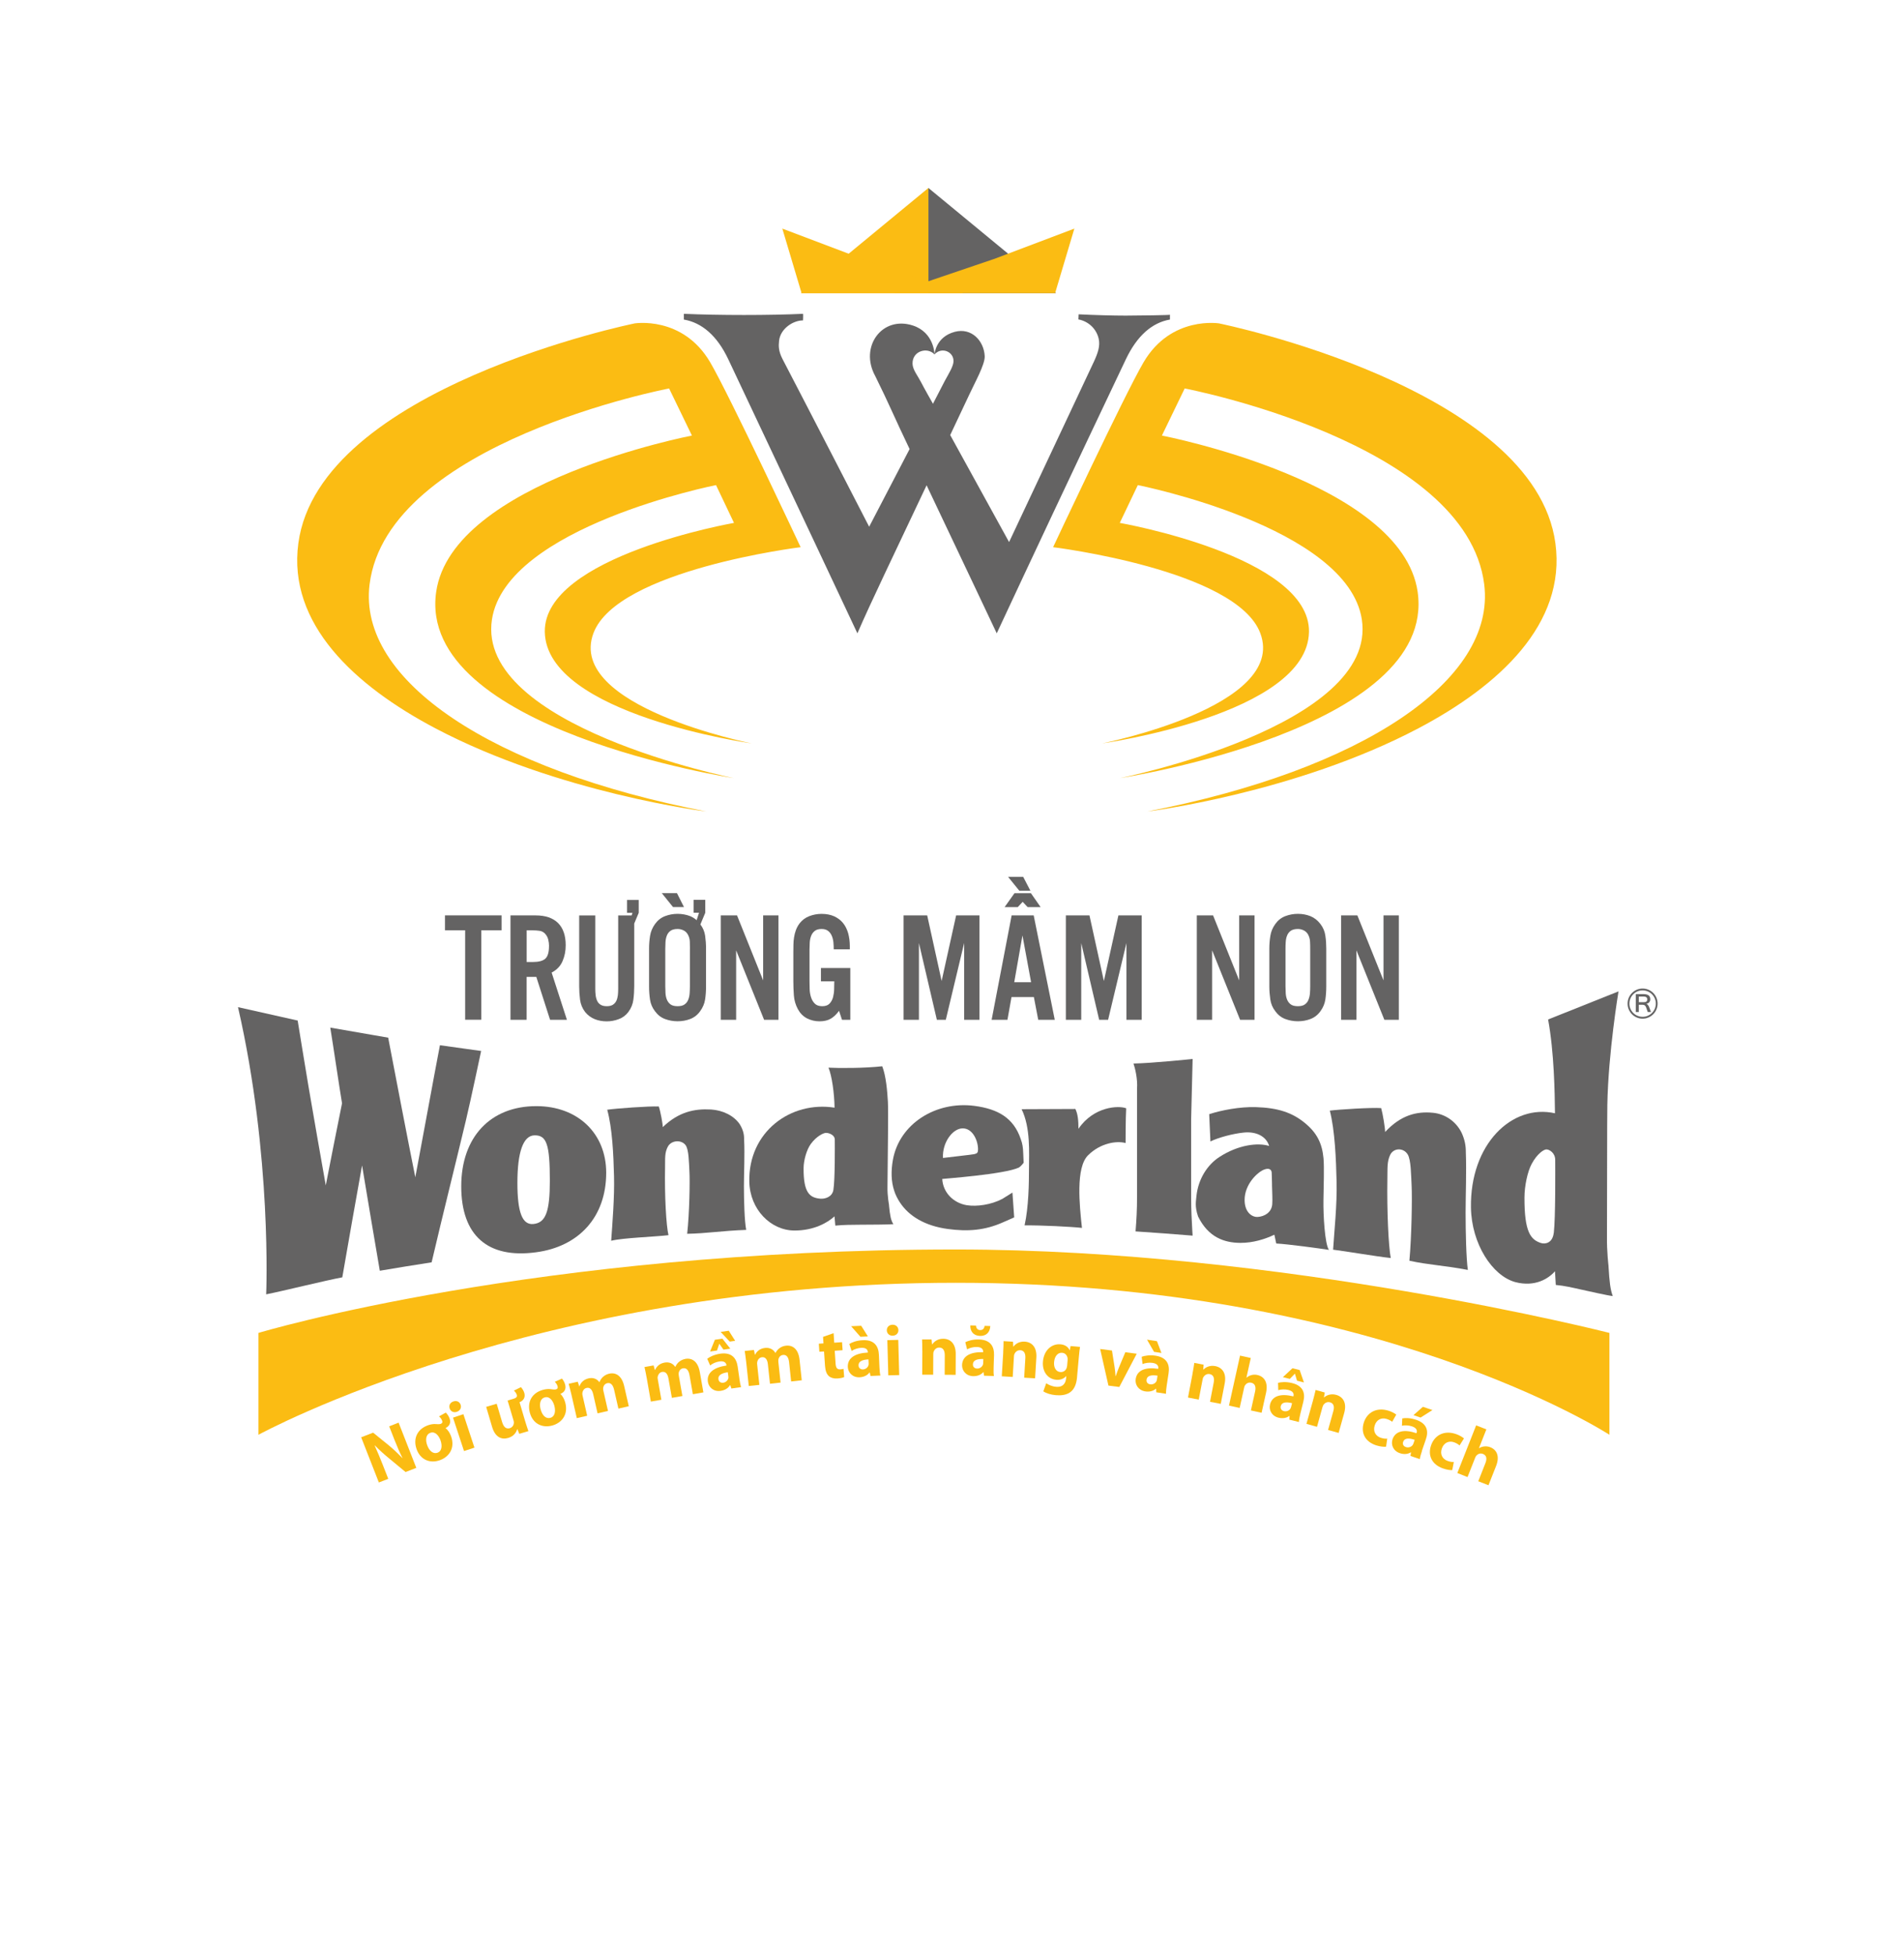<svg width="152" height="156" viewBox="0 0 152 156" fill="none" xmlns="http://www.w3.org/2000/svg">
                    <g filter="url(#filter0_d_305_17718)">
                    <path d="M134 0.5H18C10.268 0.5 4 6.768 4 14.5V117.096C4 123.326 8.116 128.806 14.099 130.542L72.099 147.368C74.647 148.108 77.353 148.108 79.901 147.368L137.901 130.542C143.884 128.806 148 123.326 148 117.096V14.5C148 6.768 141.732 0.5 134 0.5Z" fill="white"/>
                    <path d="M93.396 21.501C91.97 21.75 90.772 22.795 89.881 24.669C85.432 34.023 82.185 40.942 79.572 46.542C79.572 46.542 76.516 40.074 73.972 34.726C71.349 40.29 69.53 44.038 68.448 46.542C68.448 46.542 62.458 33.796 58.139 24.669C57.252 22.795 56.039 21.75 54.592 21.501V21.043C57.32 21.169 61.502 21.169 64.107 21.043C64.129 21.043 64.107 21.569 64.107 21.569C63.295 21.569 62.296 22.243 62.195 23.195C62.151 23.602 62.141 24.02 62.476 24.665C64.483 28.51 69.386 38.034 69.386 38.034L72.615 31.836C71.367 29.238 71.028 28.344 69.87 26.005C68.589 23.677 70.415 21.166 72.886 21.98C74.589 22.542 74.604 24.283 74.604 24.283C74.041 23.663 72.814 23.995 72.85 25.04C72.865 25.508 73.279 26.013 73.492 26.431C73.745 26.928 74.481 28.222 74.481 28.222L75.423 26.398C75.74 25.818 76.097 25.249 76.119 24.859C76.166 24.074 75.177 23.641 74.604 24.283C74.604 24.283 74.683 22.888 76.22 22.481C77.559 22.124 78.558 23.202 78.612 24.431C78.638 25.087 77.801 26.578 77.397 27.454L75.856 30.719L80.557 39.259L87.348 24.82C87.651 24.153 87.835 23.609 87.713 23.047C87.543 22.254 86.901 21.641 86.092 21.49L86.111 21.083C87.352 21.144 88.82 21.187 89.859 21.187C90.899 21.187 93.399 21.148 93.399 21.119V21.49L93.396 21.501Z" fill="#646363"/>
                    <path d="M74.117 11V19.396H84.303L74.117 11Z" fill="#646363"/>
                    <path d="M97.368 21.814C97.368 21.814 93.493 21.151 91.285 24.924C89.733 27.58 84.072 39.667 84.072 39.667C84.072 39.667 98.732 41.465 100.616 46.539C102.792 52.398 87.987 55.324 87.987 55.324C87.987 55.324 104.397 53.025 104.498 46.42C104.592 40.384 89.394 37.728 89.394 37.728L90.834 34.712C90.834 34.712 107.569 38.02 108.716 45.425C110.041 53.966 89.405 58.096 89.405 58.096C89.405 58.096 114.76 54.211 113.173 43.227C111.899 34.434 92.757 30.759 92.757 30.759L94.576 27C94.576 27 117.073 31.277 118.488 42.636C119.444 50.312 108.716 57.45 91.581 60.762C91.581 60.762 103.391 59.306 113.234 54.121C119.671 50.726 125.04 45.793 124.171 39.357C122.5 26.928 97.365 21.818 97.365 21.818L97.368 21.814Z" fill="#FBBC13"/>
                    <path d="M50.62 21.814C50.62 21.814 54.495 21.151 56.703 24.924C58.255 27.58 63.916 39.667 63.916 39.667C63.916 39.667 49.255 41.465 47.372 46.539C45.196 52.398 60.001 55.324 60.001 55.324C60.001 55.324 43.594 53.025 43.493 46.42C43.403 40.384 58.597 37.728 58.597 37.728L57.161 34.712C57.161 34.712 40.426 38.02 39.275 45.425C37.951 53.966 58.587 58.096 58.587 58.096C58.587 58.096 33.235 54.211 34.822 43.227C36.093 34.434 55.238 30.759 55.238 30.759L53.416 27C53.416 27 30.922 31.277 29.504 42.636C28.544 50.312 39.271 57.45 56.407 60.762C56.407 60.762 44.597 59.306 34.758 54.121C28.32 50.726 22.951 45.793 23.817 39.357C25.488 26.928 50.623 21.818 50.623 21.818L50.62 21.814Z" fill="#FBBC13"/>
                    <path d="M74.117 11V19.396H63.93L74.117 11Z" fill="#FBBC13"/>
                    <path d="M79.298 16.69L85.768 14.243L84.231 19.396H71.313L79.298 16.686V16.69Z" fill="#FBBC13"/>
                    <path d="M68.921 16.69L62.455 14.243L63.992 19.396H76.909L68.924 16.686L68.921 16.69Z" fill="#FBBC13"/>
                    <path d="M131.803 76.764H131.544L131.415 76.398C131.39 76.326 131.354 76.269 131.308 76.237C131.265 76.197 131.204 76.183 131.128 76.183H130.827V76.764H130.587V75.332H131.221C131.293 75.332 131.369 75.343 131.433 75.358C131.494 75.368 131.552 75.39 131.598 75.422C131.641 75.458 131.681 75.494 131.706 75.548C131.727 75.598 131.745 75.662 131.745 75.738C131.745 75.838 131.717 75.921 131.659 75.985C131.609 76.046 131.53 76.086 131.433 76.107C131.483 76.129 131.53 76.161 131.562 76.204C131.602 76.251 131.63 76.312 131.659 76.383L131.803 76.764ZM130.83 75.978H131.2C131.254 75.978 131.297 75.975 131.336 75.967C131.372 75.957 131.404 75.946 131.433 75.928C131.455 75.91 131.473 75.888 131.483 75.856C131.494 75.828 131.501 75.792 131.501 75.752C131.501 75.677 131.48 75.62 131.433 75.587C131.39 75.548 131.318 75.526 131.225 75.526H130.83V75.978Z" fill="#646363"/>
                    <path d="M129.934 76.089C129.934 75.426 130.472 74.888 131.132 74.888C131.799 74.888 132.33 75.426 132.33 76.089C132.33 76.753 131.796 77.291 131.132 77.291C130.468 77.291 129.934 76.753 129.934 76.089ZM130.077 76.089C130.077 76.674 130.547 77.14 131.132 77.144C131.717 77.144 132.187 76.671 132.187 76.089C132.187 75.508 131.717 75.035 131.132 75.035C130.547 75.035 130.081 75.505 130.077 76.089Z" fill="#646363"/>
                    <path d="M26.365 78.005L30.989 78.808C31.638 82.191 32.506 86.718 33.155 89.95C33.543 87.924 34.734 81.384 35.121 79.411L38.41 79.87C38.41 79.87 37.585 83.773 37.187 85.441C36.312 89.1 35.368 92.852 34.457 96.737C33.076 96.949 31.695 97.175 30.321 97.408C29.848 94.657 29.378 91.855 28.904 89.003C28.377 91.923 27.853 94.9 27.326 97.935C26.027 98.172 22.544 99.037 21.249 99.291C21.249 99.291 21.73 88.257 19 76.373L23.764 77.442C23.764 77.442 24.456 81.718 24.639 82.765C25.095 85.42 25.55 88.031 26.006 90.596C26.44 88.376 26.87 86.195 27.305 84.046C27.125 82.987 26.544 79.07 26.365 77.998" fill="#646363"/>
                    <path d="M48.394 89.588C48.394 93.096 46.238 95.485 42.776 95.937C38.941 96.45 36.822 94.603 36.822 90.671C36.822 86.74 39.153 84.268 42.823 84.272C46.119 84.272 48.394 86.442 48.394 89.588ZM41.305 90.399C41.305 92.763 41.7 93.771 42.59 93.677C43.569 93.577 43.895 92.687 43.895 90.223C43.895 87.321 43.641 86.578 42.658 86.603C41.772 86.629 41.305 87.927 41.305 90.399Z" fill="#646363"/>
                    <path d="M70.971 92.199C71.054 93.039 71.126 93.387 71.319 93.692C70.921 93.728 69.379 93.731 68.69 93.735C68.005 93.742 67.406 93.738 66.685 93.806C66.663 93.559 66.642 93.311 66.62 93.067C66.104 93.545 64.999 94.208 63.41 94.198C61.533 94.187 59.865 92.526 59.819 90.298C59.736 86.316 63.126 83.845 66.624 84.394C66.609 83.267 66.412 81.84 66.139 81.201C66.965 81.248 69.002 81.248 70.43 81.09C70.738 81.865 70.832 83.088 70.882 83.913C70.928 84.738 70.867 88.164 70.849 90.693C70.832 91.45 70.979 92.196 70.979 92.196M66.531 90.955C66.667 90.112 66.645 87.439 66.642 86.941C66.642 86.571 66.175 86.399 65.931 86.406C65.731 86.413 65.185 86.672 64.737 87.278C64.403 87.726 64.152 88.58 64.152 89.236C64.141 91.209 64.654 91.582 65.487 91.658C65.842 91.69 66.434 91.536 66.531 90.958" fill="#646363"/>
                    <path d="M59.403 86.923C59.467 88.121 59.388 89.574 59.388 90.65C59.388 91.805 59.435 93.473 59.571 94.147C57.616 94.219 56.397 94.434 54.858 94.459C55.041 92.82 55.084 90.219 55.037 89.47C54.994 88.727 54.994 87.715 54.721 87.371C54.373 86.93 53.591 86.998 53.319 87.497C53.046 87.995 53.107 88.483 53.093 89.154C53.05 91.428 53.182 93.788 53.365 94.57C52.232 94.703 49.746 94.779 48.792 95.015C48.885 93.67 49.064 91.539 49.018 89.843C48.975 88.142 48.881 86.033 48.476 84.559C49.154 84.458 51.823 84.261 52.594 84.3C52.73 84.702 52.91 85.681 52.91 85.947C54.18 84.724 55.45 84.465 56.763 84.541C57.702 84.598 58.599 85.032 59.062 85.728C59.324 86.159 59.41 86.528 59.403 86.923Z" fill="#646363"/>
                    <path d="M81.794 93.788C83.111 93.771 85.561 93.896 86.375 93.989C86.174 92.163 85.865 89.172 86.866 88.189C87.864 87.203 89.155 87.023 89.858 87.217C89.858 87.217 89.858 85.23 89.905 84.444C89.316 84.211 87.322 84.282 86.095 86.08C86.095 85.445 86.052 84.903 85.848 84.498C84.416 84.505 82.989 84.508 81.557 84.516C82.282 86.001 82.146 88.002 82.146 89.254C82.146 90.399 82.121 92.314 81.794 93.788Z" fill="#646363"/>
                    <path d="M71.836 91.948C72.564 93.064 73.866 93.835 75.671 94.076C77.267 94.291 78.619 94.19 80.068 93.545C80.653 93.286 80.965 93.15 80.965 93.15C80.919 92.486 80.872 91.826 80.825 91.17C80.825 91.17 80.556 91.331 80.022 91.672C79.121 92.149 77.966 92.303 77.181 92.178C76.108 91.999 75.279 91.166 75.222 90.083C75.222 90.072 80.223 89.713 81.342 89.172C81.51 89.071 81.719 88.792 81.719 88.792C81.668 87.586 81.675 87.597 81.579 87.181C81.55 87.088 81.521 86.987 81.482 86.88C80.918 85.233 79.695 84.498 77.783 84.25C74.702 83.852 71.803 85.681 71.283 88.551C71.122 89.452 71.14 90.298 71.391 91.037C71.474 91.324 71.689 91.733 71.836 91.948ZM75.279 88.404C75.215 87.184 76.044 86.047 76.854 86.047C77.644 86.04 78.078 87.012 78.078 87.715C78.078 87.981 78.016 88.049 77.776 88.103C77.539 88.153 75.972 88.318 75.279 88.408" fill="#646363"/>
                    <path d="M90.773 82.862C90.823 82.109 90.629 81.284 90.489 80.871C91.946 80.85 95.21 80.509 95.21 80.509L95.091 85.308V91.611C95.091 92.483 95.138 93.437 95.185 94.233C95.192 94.359 95.203 94.481 95.21 94.606C93.692 94.481 92.172 94.37 90.654 94.269C90.726 93.297 90.773 92.677 90.773 91.374V82.858V82.862Z" fill="#646363"/>
                    <path d="M128.409 97.035C128.488 98.355 128.56 98.911 128.75 99.428C128.363 99.392 126.845 99.044 126.171 98.897C125.497 98.75 124.908 98.606 124.202 98.541C124.18 98.176 124.159 97.81 124.137 97.447C123.628 98.036 122.544 98.725 120.973 98.316C119.122 97.813 117.476 95.245 117.429 92.375C117.346 87.306 120.7 84.071 124.137 84.842C124.119 83.199 124.072 79.996 123.588 77.356L129.209 75.114C129.209 75.114 128.391 79.996 128.316 84.189C128.295 85.47 128.302 90.775 128.287 94.685C128.269 95.858 128.413 97.038 128.413 97.038M124.044 94.373C124.184 93.168 124.159 89.276 124.155 88.551C124.151 88.01 123.696 87.726 123.455 87.726C123.258 87.719 122.72 88.056 122.279 88.878C121.949 89.484 121.701 90.643 121.701 91.564C121.691 94.316 122.196 94.933 123.018 95.195C123.366 95.306 123.95 95.195 124.04 94.373" fill="#646363"/>
                    <path d="M117.02 87.945C117.081 89.502 117.002 91.378 117.002 92.77C117.002 94.269 117.049 96.429 117.181 97.343C115.251 96.974 114.039 96.945 112.514 96.608C112.694 94.689 112.74 91.572 112.694 90.671C112.647 89.775 112.647 88.558 112.378 88.124C112.034 87.568 111.252 87.601 110.983 88.157C110.714 88.709 110.775 89.279 110.757 90.054C110.714 92.677 110.846 95.431 111.026 96.393C109.903 96.274 107.388 95.844 106.423 95.726C106.513 94.312 106.746 92.149 106.703 90.316C106.66 88.487 106.567 86.209 106.162 84.63C106.84 84.541 109.498 84.369 110.262 84.43C110.394 84.889 110.577 86.026 110.577 86.334C111.836 84.982 113.096 84.674 114.401 84.803C115.338 84.892 116.22 85.466 116.679 86.388C116.941 86.955 117.024 87.443 117.02 87.949" fill="#646363"/>
                    <path d="M95.515 91.435C95.662 90.058 96.411 88.931 97.355 88.325C98.836 87.364 100.408 87.163 101.319 87.45C101.082 86.668 100.278 86.291 99.328 86.377C98.442 86.46 97.244 86.783 96.63 87.091C96.598 86.367 96.566 85.638 96.533 84.914C97.484 84.602 98.969 84.311 100.257 84.351C102.015 84.404 103.163 84.785 104.171 85.617C105.114 86.388 105.548 87.22 105.659 88.44C105.724 89.186 105.666 90.696 105.652 91.808C105.634 92.924 105.76 95.27 106.09 95.743C105.372 95.629 102.832 95.284 101.885 95.234C101.835 94.997 101.785 94.764 101.735 94.531C101.003 94.886 100.017 95.191 99.016 95.184C97.746 95.177 96.462 94.746 95.644 93.075C95.353 92.235 95.493 91.801 95.515 91.435ZM101.548 90.553C101.534 90.087 101.534 89.699 101.52 89.556C101.491 89.294 101.268 89.204 100.924 89.333C100.379 89.538 99.356 90.517 99.36 91.762C99.36 92.73 99.938 93.143 100.408 93.114C100.924 93.082 101.516 92.773 101.566 92.092C101.595 91.726 101.559 91.116 101.545 90.553" fill="#646363"/>
                    <path d="M20.632 102.369V110.498C20.632 110.498 42.751 98.369 76.316 98.369C109.881 98.369 128.484 110.498 128.484 110.498V102.369C128.484 102.369 102.38 95.711 76.316 95.711C42.733 95.711 20.632 102.369 20.632 102.369Z" fill="#FBBC13"/>
                    <path d="M30.246 114.307L28.833 110.698L29.787 110.329L31.053 111.355C31.416 111.653 31.799 112.022 32.126 112.363H32.136C31.9 111.9 31.695 111.419 31.48 110.874L31.071 109.823L31.821 109.529L33.234 113.138L32.377 113.471L31.06 112.381C30.694 112.08 30.271 111.71 29.934 111.355L29.912 111.362C30.128 111.832 30.339 112.338 30.569 112.926L30.996 114.013L30.246 114.304V114.307Z" fill="#FBBC13"/>
                    <path d="M35.591 108.733C35.709 108.844 35.824 109.009 35.892 109.199C36.011 109.529 35.892 109.809 35.569 109.96C35.752 110.114 35.907 110.329 36.011 110.62C36.355 111.588 35.824 112.277 35.114 112.528C34.339 112.804 33.564 112.506 33.259 111.649C32.954 110.788 33.324 110.038 34.174 109.737C34.357 109.673 34.526 109.644 34.687 109.64C34.838 109.637 35.049 109.676 35.178 109.63C35.304 109.586 35.347 109.497 35.293 109.368C35.243 109.228 35.15 109.12 35.046 109.03L35.591 108.726V108.733ZM34.102 111.326C34.264 111.782 34.576 112.054 34.927 111.932C35.246 111.821 35.336 111.427 35.168 110.946C35.028 110.555 34.734 110.207 34.361 110.34C33.969 110.48 33.962 110.939 34.102 111.326Z" fill="#FBBC13"/>
                    <path d="M36.775 108.105C36.85 108.335 36.742 108.575 36.462 108.668C36.201 108.754 35.971 108.625 35.896 108.395C35.817 108.159 35.932 107.922 36.201 107.836C36.47 107.746 36.692 107.872 36.775 108.105ZM37.044 111.8L36.165 109.131L36.993 108.855L37.876 111.524L37.044 111.796V111.8Z" fill="#FBBC13"/>
                    <path d="M41.589 106.699C41.7 106.821 41.807 106.989 41.858 107.165C41.955 107.502 41.793 107.761 41.517 107.883L41.474 107.897L41.904 109.346C42.008 109.698 42.105 109.981 42.184 110.207L41.456 110.422L41.305 110.053H41.287C41.23 110.254 41.061 110.605 40.577 110.749C40.025 110.91 39.526 110.688 39.282 109.859L38.812 108.27L39.652 108.022L40.082 109.472C40.197 109.863 40.394 110.06 40.692 109.974C40.922 109.906 41.015 109.705 41.022 109.558C41.029 109.504 41.022 109.439 41 109.368L40.523 107.764L41.029 107.613C41.255 107.545 41.294 107.434 41.255 107.301C41.219 107.187 41.133 107.075 41.026 106.971L41.585 106.699H41.589Z" fill="#FBBC13"/>
                    <path d="M44.857 106.01C44.964 106.128 45.065 106.304 45.119 106.501C45.208 106.839 45.072 107.108 44.738 107.233C44.907 107.402 45.047 107.628 45.126 107.929C45.391 108.923 44.806 109.569 44.078 109.762C43.282 109.974 42.532 109.615 42.299 108.736C42.062 107.854 42.489 107.136 43.364 106.907C43.555 106.857 43.723 106.842 43.885 106.849C44.035 106.857 44.243 106.914 44.376 106.878C44.502 106.846 44.552 106.76 44.512 106.631C44.473 106.487 44.39 106.369 44.29 106.272L44.86 106.014L44.857 106.01ZM43.164 108.478C43.285 108.944 43.576 109.246 43.935 109.149C44.265 109.059 44.387 108.679 44.254 108.18C44.147 107.782 43.881 107.409 43.497 107.513C43.099 107.617 43.052 108.076 43.16 108.478H43.164Z" fill="#FBBC13"/>
                    <path d="M45.62 107.301C45.542 106.957 45.463 106.677 45.398 106.43L46.123 106.265L46.241 106.627H46.259C46.334 106.419 46.521 106.103 46.987 105.996C47.346 105.913 47.662 106.035 47.845 106.297H47.855C47.927 106.121 48.02 105.985 48.139 105.877C48.272 105.759 48.429 105.669 48.63 105.623C49.157 105.501 49.638 105.78 49.828 106.605L50.198 108.22L49.369 108.41L49.028 106.918C48.939 106.519 48.756 106.319 48.48 106.38C48.279 106.426 48.175 106.591 48.15 106.767C48.146 106.831 48.153 106.921 48.171 106.993L48.537 108.596L47.705 108.787L47.353 107.244C47.274 106.903 47.099 106.695 46.822 106.76C46.603 106.81 46.514 107.007 46.492 107.154C46.481 107.23 46.492 107.309 46.51 107.38L46.876 108.98L46.047 109.17L45.62 107.305V107.301Z" fill="#FBBC13"/>
                    <path d="M51.629 105.971C51.568 105.626 51.507 105.339 51.45 105.092L52.178 104.963L52.279 105.328H52.297C52.383 105.124 52.587 104.819 53.057 104.737C53.419 104.672 53.731 104.808 53.9 105.077H53.911C53.993 104.909 54.09 104.772 54.216 104.672C54.352 104.561 54.517 104.482 54.718 104.442C55.249 104.349 55.719 104.65 55.866 105.486L56.153 107.115L55.313 107.262L55.048 105.755C54.976 105.354 54.807 105.145 54.528 105.192C54.323 105.228 54.212 105.389 54.18 105.562C54.173 105.626 54.18 105.712 54.191 105.788L54.477 107.405L53.638 107.552L53.362 105.996C53.301 105.648 53.136 105.436 52.856 105.483C52.637 105.522 52.537 105.712 52.508 105.859C52.49 105.931 52.501 106.014 52.515 106.089L52.799 107.703L51.959 107.85L51.629 105.963V105.971Z" fill="#FBBC13"/>
                    <path d="M59.026 106.024C59.062 106.293 59.108 106.541 59.166 106.695L58.388 106.806L58.298 106.537H58.28C58.129 106.788 57.864 106.946 57.53 106.993C56.967 107.075 56.576 106.713 56.511 106.268C56.407 105.544 57.01 105.113 57.993 104.973V104.937C57.968 104.787 57.857 104.586 57.433 104.647C57.146 104.686 56.859 104.826 56.694 104.966L56.458 104.432C56.637 104.295 56.996 104.102 57.502 104.026C58.431 103.897 58.796 104.403 58.89 105.059L59.03 106.028L59.026 106.024ZM57.674 102.832L58.301 103.625L57.756 103.703L57.43 103.244H57.419L57.24 103.775L56.687 103.854L57.071 102.914L57.674 102.828V102.832ZM58.1 105.508C57.645 105.572 57.308 105.73 57.354 106.06C57.387 106.283 57.548 106.369 57.745 106.344C57.953 106.315 58.115 106.146 58.151 105.96C58.154 105.913 58.151 105.859 58.144 105.809L58.1 105.508ZM58.179 102.197L58.689 103L58.255 103.061L57.53 102.287L58.179 102.197Z" fill="#FBBC13"/>
                    <path d="M59.571 104.704C59.532 104.356 59.492 104.066 59.453 103.811L60.188 103.732L60.263 104.105H60.281C60.382 103.908 60.604 103.617 61.078 103.567C61.444 103.528 61.745 103.686 61.896 103.965H61.906C62 103.804 62.107 103.675 62.236 103.582C62.38 103.477 62.545 103.409 62.753 103.388C63.291 103.33 63.736 103.664 63.829 104.503L64.005 106.15L63.158 106.243L62.997 104.722C62.954 104.317 62.796 104.098 62.516 104.127C62.308 104.148 62.186 104.299 62.143 104.471C62.132 104.536 62.132 104.622 62.139 104.697L62.315 106.333L61.469 106.426L61.3 104.855C61.261 104.507 61.11 104.277 60.83 104.31C60.608 104.335 60.493 104.518 60.457 104.661C60.436 104.733 60.439 104.815 60.446 104.887L60.622 106.516L59.776 106.605L59.571 104.701V104.704Z" fill="#FBBC13"/>
                    <path d="M66.548 102.394L66.598 103.151L67.223 103.108L67.266 103.75L66.638 103.793L66.706 104.808C66.728 105.149 66.824 105.296 67.083 105.278C67.205 105.267 67.258 105.26 67.341 105.235L67.391 105.895C67.284 105.945 67.076 105.992 66.835 106.006C66.555 106.024 66.311 105.945 66.161 105.809C65.989 105.651 65.892 105.389 65.863 104.995L65.784 103.851L65.411 103.872L65.368 103.23L65.741 103.205L65.705 102.685L66.545 102.391L66.548 102.394Z" fill="#FBBC13"/>
                    <path d="M70.207 105.095C70.218 105.361 70.243 105.619 70.283 105.77L69.497 105.806L69.432 105.526H69.415C69.242 105.759 68.959 105.892 68.629 105.91C68.062 105.935 67.703 105.537 67.682 105.088C67.65 104.36 68.288 103.983 69.282 103.937V103.904C69.275 103.746 69.185 103.538 68.754 103.56C68.468 103.574 68.166 103.682 67.987 103.807L67.8 103.251C67.99 103.133 68.367 102.972 68.88 102.95C69.816 102.907 70.132 103.445 70.164 104.109L70.207 105.092V105.095ZM68.751 101.799L69.285 102.649L68.69 102.678L67.947 101.835L68.751 101.799ZM69.336 104.482C68.876 104.503 68.525 104.629 68.539 104.963C68.55 105.185 68.704 105.289 68.898 105.282C69.113 105.271 69.289 105.12 69.336 104.937C69.346 104.891 69.35 104.837 69.346 104.787L69.332 104.482H69.336Z" fill="#FBBC13"/>
                    <path d="M71.721 102.143C71.728 102.383 71.556 102.584 71.262 102.591C70.986 102.599 70.803 102.409 70.796 102.165C70.788 101.917 70.968 101.723 71.251 101.716C71.531 101.709 71.71 101.896 71.721 102.139V102.143ZM70.914 105.759L70.838 102.947L71.71 102.925L71.786 105.734L70.914 105.755V105.759Z" fill="#FBBC13"/>
                    <path d="M73.629 103.786C73.629 103.434 73.622 103.14 73.611 102.889H74.368L74.408 103.284H74.426C74.54 103.101 74.824 102.832 75.297 102.835C75.871 102.835 76.302 103.226 76.298 104.055L76.291 105.716L75.416 105.709L75.423 104.152C75.423 103.79 75.301 103.542 74.982 103.538C74.741 103.538 74.594 103.707 74.533 103.865C74.512 103.922 74.505 104.001 74.505 104.084L74.497 105.705H73.622L73.633 103.79L73.629 103.786Z" fill="#FBBC13"/>
                    <path d="M79.322 105.128C79.315 105.393 79.315 105.655 79.347 105.809L78.558 105.784L78.515 105.501H78.497C78.307 105.719 78.013 105.831 77.683 105.82C77.116 105.802 76.79 105.379 76.804 104.93C76.829 104.202 77.493 103.876 78.486 103.908V103.876C78.494 103.721 78.418 103.506 77.988 103.492C77.701 103.481 77.392 103.571 77.206 103.682L77.062 103.112C77.26 103.011 77.651 102.875 78.164 102.893C79.1 102.925 79.376 103.485 79.355 104.152L79.322 105.135V105.128ZM77.912 101.781C77.934 101.989 78.034 102.136 78.239 102.143C78.476 102.154 78.583 101.989 78.601 101.806L79.057 101.82C79.035 102.304 78.748 102.627 78.228 102.609C77.694 102.591 77.453 102.229 77.46 101.77L77.916 101.781H77.912ZM78.497 104.453C78.038 104.435 77.679 104.536 77.669 104.869C77.661 105.095 77.808 105.206 78.002 105.214C78.214 105.221 78.404 105.085 78.469 104.905C78.479 104.859 78.49 104.808 78.49 104.758L78.501 104.453H78.497Z" fill="#FBBC13"/>
                    <path d="M80.086 103.922C80.108 103.571 80.115 103.277 80.115 103.025L80.872 103.072L80.89 103.463H80.908C81.033 103.287 81.331 103.036 81.801 103.065C82.375 103.097 82.784 103.51 82.734 104.335L82.633 105.992L81.762 105.942L81.855 104.385C81.876 104.023 81.765 103.768 81.45 103.75C81.209 103.739 81.055 103.894 80.983 104.051C80.954 104.109 80.947 104.188 80.944 104.267L80.847 105.884L79.975 105.831L80.09 103.922H80.086Z" fill="#FBBC13"/>
                    <path d="M85.987 105.874C85.941 106.412 85.79 106.842 85.445 107.097C85.119 107.334 84.692 107.373 84.28 107.337C83.91 107.305 83.53 107.194 83.29 107.032L83.523 106.387C83.691 106.505 83.982 106.641 84.316 106.67C84.728 106.71 85.062 106.519 85.108 105.996L85.123 105.816H85.112C84.925 106.032 84.646 106.136 84.323 106.11C83.63 106.049 83.189 105.443 83.261 104.643C83.34 103.739 83.971 103.216 84.663 103.28C85.047 103.312 85.273 103.503 85.395 103.75H85.406L85.463 103.417L86.22 103.485C86.192 103.668 86.159 103.901 86.124 104.32L85.984 105.877L85.987 105.874ZM85.23 104.543C85.234 104.493 85.23 104.435 85.227 104.381C85.184 104.145 85.033 103.976 84.793 103.955C84.473 103.926 84.194 104.191 84.15 104.697C84.111 105.117 84.29 105.461 84.649 105.493C84.879 105.511 85.069 105.382 85.144 105.185C85.173 105.117 85.187 105.027 85.194 104.955L85.23 104.539V104.543Z" fill="#FBBC13"/>
                    <path d="M88.771 103.775L88.983 105.117C89.022 105.364 89.04 105.59 89.054 105.816H89.072C89.148 105.597 89.219 105.393 89.313 105.16L89.836 103.912L90.748 104.03L89.356 106.684L88.488 106.573L87.828 103.653L88.771 103.775Z" fill="#FBBC13"/>
                    <path d="M93.144 106.548C93.104 106.81 93.075 107.068 93.086 107.226L92.308 107.108L92.297 106.821H92.279C92.064 107.011 91.763 107.086 91.433 107.036C90.873 106.95 90.597 106.491 90.665 106.046C90.776 105.325 91.475 105.085 92.458 105.235L92.466 105.203C92.487 105.049 92.441 104.826 92.014 104.762C91.73 104.719 91.415 104.769 91.214 104.855L91.142 104.274C91.35 104.195 91.755 104.112 92.257 104.188C93.183 104.331 93.391 104.92 93.291 105.58L93.144 106.552V106.548ZM92.405 105.78C91.949 105.709 91.58 105.763 91.533 106.093C91.501 106.315 91.63 106.444 91.823 106.473C92.035 106.505 92.24 106.39 92.322 106.225C92.34 106.182 92.354 106.132 92.362 106.078L92.408 105.78H92.405ZM92.362 103.033L92.72 103.969L92.128 103.879L91.569 102.907L92.365 103.029L92.362 103.033Z" fill="#FBBC13"/>
                    <path d="M95.195 105.648C95.26 105.303 95.307 105.013 95.343 104.762L96.089 104.905L96.056 105.296H96.074C96.222 105.138 96.548 104.93 97.011 105.016C97.577 105.128 97.925 105.583 97.771 106.397L97.455 108.03L96.598 107.868L96.892 106.336C96.96 105.981 96.882 105.716 96.573 105.655C96.336 105.612 96.164 105.748 96.071 105.892C96.038 105.942 96.017 106.021 96.003 106.1L95.698 107.692L94.84 107.527L95.199 105.648H95.195Z" fill="#FBBC13"/>
                    <path d="M98.998 104.181L99.852 104.371L99.504 105.942H99.514C99.633 105.841 99.765 105.77 99.912 105.734C100.06 105.694 100.225 105.691 100.379 105.727C100.924 105.849 101.254 106.315 101.071 107.147L100.716 108.743L99.862 108.557L100.196 107.047C100.275 106.688 100.207 106.412 99.887 106.344C99.661 106.293 99.489 106.408 99.392 106.552C99.36 106.598 99.335 106.67 99.324 106.731L98.965 108.356L98.112 108.169L98.994 104.184L98.998 104.181Z" fill="#FBBC13"/>
                    <path d="M103.812 108.812C103.747 109.07 103.697 109.321 103.694 109.479L102.93 109.289L102.947 109.002L102.93 108.995C102.696 109.17 102.388 109.213 102.065 109.134C101.513 108.998 101.283 108.51 101.391 108.076C101.566 107.37 102.287 107.194 103.252 107.434L103.26 107.402C103.299 107.251 103.27 107.025 102.854 106.921C102.574 106.853 102.255 106.871 102.047 106.939L102.029 106.354C102.244 106.297 102.653 106.247 103.152 106.372C104.063 106.598 104.21 107.208 104.049 107.854L103.812 108.808V108.812ZM103.148 107.976C102.7 107.865 102.33 107.883 102.248 108.205C102.194 108.424 102.313 108.564 102.503 108.611C102.711 108.661 102.922 108.568 103.019 108.41C103.041 108.367 103.059 108.32 103.073 108.27L103.148 107.976ZM103.755 105.336L104.095 106.322L103.543 106.182L103.378 105.626H103.367L102.969 106.039L102.417 105.899L103.181 105.189L103.755 105.332V105.336Z" fill="#FBBC13"/>
                    <path d="M104.809 107.793C104.902 107.456 104.97 107.169 105.028 106.921L105.76 107.126L105.691 107.513H105.709C105.871 107.37 106.215 107.187 106.667 107.312C107.223 107.466 107.532 107.954 107.313 108.751L106.865 110.35L106.022 110.114L106.441 108.614C106.538 108.266 106.484 107.994 106.179 107.908C105.946 107.843 105.763 107.965 105.659 108.101C105.623 108.152 105.595 108.227 105.573 108.302L105.139 109.863L104.296 109.626L104.813 107.782L104.809 107.793Z" fill="#FBBC13"/>
                    <path d="M110.649 111.448C110.477 111.473 110.183 111.441 109.863 111.341C108.995 111.064 108.612 110.358 108.877 109.522C109.125 108.74 109.863 108.27 110.864 108.582C111.083 108.65 111.313 108.769 111.467 108.887L111.14 109.464C111.058 109.393 110.922 109.307 110.699 109.235C110.262 109.095 109.878 109.317 109.745 109.759C109.591 110.246 109.838 110.612 110.244 110.742C110.441 110.802 110.602 110.82 110.746 110.806L110.653 111.448H110.649Z" fill="#FBBC13"/>
                    <path d="M113.522 111.785C113.436 112.036 113.364 112.284 113.346 112.442L112.6 112.187L112.643 111.907L112.625 111.9C112.378 112.054 112.069 112.076 111.75 111.965C111.212 111.782 111.026 111.283 111.169 110.856C111.406 110.168 112.138 110.053 113.077 110.372L113.088 110.34C113.138 110.193 113.131 109.963 112.722 109.827C112.45 109.734 112.13 109.726 111.919 109.777L111.947 109.192C112.166 109.152 112.579 109.138 113.063 109.307C113.949 109.612 114.05 110.229 113.831 110.856L113.511 111.785H113.522ZM112.934 110.899C112.496 110.752 112.127 110.742 112.019 111.054C111.947 111.269 112.051 111.419 112.238 111.48C112.439 111.549 112.658 111.473 112.772 111.323C112.801 111.283 112.819 111.237 112.841 111.186L112.937 110.896L112.934 110.899ZM114.354 108.525L113.407 109.124L112.841 108.93L113.594 108.266L114.354 108.525Z" fill="#FBBC13"/>
                    <path d="M115.94 113.314C115.768 113.331 115.474 113.285 115.158 113.17C114.304 112.854 113.953 112.133 114.258 111.305C114.541 110.533 115.302 110.096 116.284 110.458C116.5 110.537 116.722 110.663 116.873 110.788L116.518 111.351C116.439 111.272 116.306 111.183 116.091 111.1C115.657 110.942 115.266 111.147 115.111 111.577C114.932 112.058 115.162 112.438 115.56 112.582C115.754 112.653 115.919 112.679 116.062 112.668L115.937 113.306L115.94 113.314Z" fill="#FBBC13"/>
                    <path d="M117.845 109.748L118.659 110.067L118.067 111.567H118.078C118.211 111.488 118.354 111.437 118.509 111.427C118.656 111.409 118.821 111.434 118.971 111.491C119.492 111.696 119.746 112.209 119.431 113.001L118.828 114.526L118.014 114.207L118.58 112.768C118.717 112.427 118.692 112.144 118.387 112.026C118.171 111.943 117.985 112.026 117.867 112.155C117.827 112.194 117.795 112.262 117.77 112.32L117.156 113.873L116.342 113.55L117.841 109.755L117.845 109.748Z" fill="#FBBC13"/>
                    <path d="M38.421 70.239V77.377H37.133V70.239H35.523V69.048H40.043V70.239H38.421Z" fill="#646363"/>
                    <path d="M43.913 77.381L42.815 73.959H42.041V77.381H40.753V69.051H42.765C43.544 69.051 44.143 69.256 44.548 69.657C44.957 70.063 45.161 70.655 45.161 71.437C45.161 71.889 45.079 72.308 44.91 72.7C44.745 73.091 44.455 73.395 44.038 73.614L45.258 77.381H43.909H43.913ZM43.831 71.508C43.831 71.326 43.809 71.15 43.766 70.978C43.723 70.805 43.64 70.651 43.518 70.515C43.393 70.379 43.239 70.3 43.056 70.278C42.873 70.253 42.693 70.242 42.518 70.242H42.044V72.771H42.518C42.995 72.771 43.332 72.685 43.529 72.509C43.727 72.334 43.827 72 43.827 71.508H43.831Z" fill="#646363"/>
                    <path d="M50.632 69.69V74.698C50.632 75.063 50.61 75.422 50.563 75.777C50.52 76.132 50.384 76.459 50.162 76.76C49.961 77.026 49.703 77.216 49.391 77.331C49.078 77.449 48.763 77.506 48.436 77.506C48.096 77.506 47.776 77.449 47.482 77.331C47.188 77.216 46.93 77.026 46.711 76.76C46.489 76.47 46.352 76.136 46.306 75.774C46.259 75.408 46.237 75.049 46.237 74.701V69.055H47.522V74.909C47.522 75.078 47.529 75.243 47.55 75.411C47.568 75.576 47.608 75.727 47.669 75.86C47.73 75.996 47.819 76.1 47.945 76.179C48.067 76.258 48.232 76.297 48.44 76.297C48.648 76.297 48.809 76.258 48.931 76.179C49.053 76.1 49.143 75.993 49.208 75.86C49.269 75.724 49.308 75.576 49.326 75.411C49.344 75.243 49.351 75.078 49.351 74.909V69.055H50.424L50.492 68.847H50.058V67.817H50.99V68.847L50.635 69.693L50.632 69.69Z" fill="#646363"/>
                    <path d="M55.916 69.776C56.117 70.041 56.246 70.343 56.292 70.673C56.339 71.013 56.364 71.354 56.364 71.695V74.733C56.364 75.092 56.339 75.436 56.289 75.763C56.239 76.093 56.106 76.405 55.891 76.699C55.682 76.993 55.417 77.198 55.098 77.32C54.775 77.442 54.441 77.499 54.09 77.499C53.738 77.499 53.408 77.438 53.089 77.32C52.77 77.201 52.504 76.993 52.289 76.699C52.074 76.419 51.941 76.107 51.891 75.763C51.841 75.418 51.816 75.074 51.816 74.733V71.695C51.816 71.347 51.844 71.006 51.898 70.673C51.952 70.339 52.084 70.027 52.293 69.737C52.501 69.446 52.763 69.238 53.085 69.112C53.405 68.99 53.742 68.926 54.09 68.926C54.438 68.926 54.782 68.987 55.098 69.109C55.288 69.188 55.46 69.295 55.614 69.431L55.804 68.84H55.37V67.81H56.303V68.84L55.912 69.776H55.916ZM53.727 68.384L52.831 67.272H54.043L54.603 68.384H53.724H53.727ZM55.08 71.72C55.08 71.53 55.076 71.336 55.069 71.139C55.062 70.945 55.012 70.759 54.918 70.587C54.836 70.436 54.721 70.321 54.57 70.246C54.42 70.171 54.262 70.135 54.093 70.135C53.849 70.135 53.663 70.185 53.53 70.278C53.397 70.375 53.301 70.497 53.24 70.651C53.179 70.805 53.139 70.978 53.128 71.164C53.118 71.351 53.111 71.537 53.111 71.72V74.708C53.111 74.891 53.118 75.074 53.128 75.264C53.139 75.451 53.179 75.623 53.24 75.777C53.304 75.931 53.401 76.057 53.53 76.154C53.663 76.251 53.849 76.297 54.093 76.297C54.337 76.297 54.52 76.251 54.653 76.154C54.786 76.057 54.883 75.935 54.944 75.777C55.005 75.623 55.044 75.451 55.055 75.264C55.069 75.078 55.076 74.895 55.076 74.708V71.72H55.08Z" fill="#646363"/>
                    <path d="M60.999 77.381L58.768 71.839V77.381H57.541V69.051H58.839L60.923 74.238V69.051H62.147V77.381H60.995H60.999Z" fill="#646363"/>
                    <path d="M67.219 77.381L66.982 76.667C66.774 76.95 66.552 77.162 66.315 77.298C66.078 77.434 65.78 77.503 65.422 77.503C65.063 77.503 64.722 77.42 64.414 77.262C64.109 77.101 63.872 76.857 63.696 76.534C63.513 76.19 63.406 75.831 63.377 75.444C63.348 75.06 63.334 74.68 63.334 74.306V72.007C63.334 71.799 63.334 71.595 63.341 71.397C63.341 71.196 63.359 71.003 63.391 70.805C63.42 70.612 63.467 70.418 63.535 70.235C63.603 70.049 63.696 69.873 63.825 69.697C64.033 69.424 64.295 69.231 64.611 69.109C64.927 68.99 65.253 68.929 65.587 68.929C65.978 68.929 66.315 68.998 66.602 69.127C66.889 69.259 67.126 69.442 67.308 69.668C67.492 69.898 67.624 70.171 67.714 70.486C67.8 70.802 67.843 71.143 67.843 71.508V71.756H66.559C66.559 71.58 66.548 71.401 66.534 71.214C66.516 71.028 66.476 70.852 66.408 70.691C66.34 70.526 66.243 70.393 66.114 70.292C65.985 70.188 65.813 70.135 65.587 70.135C65.361 70.135 65.171 70.185 65.041 70.292C64.912 70.397 64.815 70.526 64.754 70.687C64.694 70.845 64.654 71.021 64.643 71.211C64.632 71.401 64.625 71.584 64.625 71.76V74.31C64.625 74.493 64.632 74.698 64.636 74.931C64.643 75.16 64.679 75.376 64.744 75.576C64.808 75.781 64.905 75.949 65.045 76.089C65.181 76.229 65.379 76.297 65.641 76.297C65.902 76.297 66.093 76.229 66.225 76.089C66.358 75.949 66.451 75.781 66.505 75.576C66.555 75.376 66.588 75.157 66.591 74.931C66.598 74.701 66.602 74.493 66.602 74.31H65.537V73.248H67.882V77.384H67.222L67.219 77.381Z" fill="#646363"/>
                    <path d="M76.969 77.381V71.257L75.505 77.381H74.791L73.36 71.257V77.381H72.133V69.051H74.02L75.172 74.285L76.33 69.051H78.192V77.381H76.972H76.969Z" fill="#646363"/>
                    <path d="M82.884 77.381L82.536 75.569H80.75L80.427 77.381H79.164L80.761 69.051H82.522L84.204 77.381H82.881H82.884ZM82.038 68.388L81.643 67.968L81.252 68.388H80.201L80.99 67.276H82.299L83.074 68.388H82.038ZM81.374 67.082L80.477 65.974H81.683L82.26 67.082H81.37H81.374ZM81.625 70.651L80.969 74.382H82.314L81.625 70.651Z" fill="#646363"/>
                    <path d="M89.926 77.381V71.257L88.462 77.381H87.748L86.317 71.257V77.381H85.09V69.051H86.974L88.125 74.285L89.284 69.051H91.145V77.381H89.926Z" fill="#646363"/>
                    <path d="M98.998 77.381L96.766 71.839V77.381H95.543V69.051H96.842L98.926 74.238V69.051H100.153V77.381H99.001H98.998Z" fill="#646363"/>
                    <path d="M105.878 74.733C105.878 75.092 105.853 75.436 105.806 75.763C105.756 76.093 105.627 76.405 105.412 76.699C105.2 76.993 104.935 77.198 104.615 77.32C104.296 77.442 103.959 77.499 103.611 77.499C103.263 77.499 102.926 77.438 102.61 77.32C102.291 77.201 102.025 76.993 101.81 76.699C101.595 76.419 101.462 76.107 101.412 75.763C101.362 75.418 101.333 75.074 101.333 74.733V71.695C101.333 71.347 101.362 71.006 101.416 70.673C101.469 70.339 101.602 70.027 101.81 69.737C102.018 69.446 102.28 69.238 102.603 69.112C102.922 68.99 103.259 68.926 103.611 68.926C103.962 68.926 104.303 68.987 104.615 69.112C104.924 69.238 105.189 69.446 105.412 69.737C105.627 70.016 105.76 70.328 105.806 70.673C105.857 71.013 105.878 71.354 105.878 71.695V74.733ZM104.597 71.72C104.597 71.53 104.594 71.336 104.583 71.139C104.572 70.945 104.522 70.759 104.432 70.587C104.35 70.436 104.232 70.321 104.081 70.246C103.934 70.171 103.776 70.135 103.611 70.135C103.367 70.135 103.177 70.185 103.044 70.278C102.911 70.375 102.815 70.497 102.754 70.651C102.689 70.805 102.653 70.978 102.642 71.164C102.628 71.351 102.624 71.537 102.624 71.72V74.708C102.624 74.891 102.632 75.074 102.642 75.264C102.653 75.451 102.689 75.623 102.754 75.777C102.815 75.931 102.915 76.057 103.044 76.154C103.177 76.251 103.363 76.297 103.611 76.297C103.858 76.297 104.038 76.251 104.171 76.154C104.307 76.057 104.4 75.935 104.461 75.777C104.522 75.623 104.562 75.451 104.576 75.264C104.59 75.078 104.597 74.895 104.597 74.708V71.72Z" fill="#646363"/>
                    <path d="M110.516 77.381L108.285 71.839V77.381H107.062V69.051H108.361L110.448 74.238V69.051H111.671V77.381H110.52H110.516Z" fill="#646363"/>
                    </g>
                    <defs>
                    <filter id="filter0_d_305_17718" x="0" y="0" width="152" height="156.5" filterUnits="userSpaceOnUse" color-interpolation-filters="sRGB">
                    <feFlood flood-opacity="0" result="BackgroundImageFix"/>
                    <feColorMatrix in="SourceAlpha" type="matrix" values="0 0 0 0 0 0 0 0 0 0 0 0 0 0 0 0 0 0 127 0" result="hardAlpha"/>
                    <feOffset dy="4"/>
                    <feGaussianBlur stdDeviation="2"/>
                    <feComposite in2="hardAlpha" operator="out"/>
                    <feColorMatrix type="matrix" values="0 0 0 0 0 0 0 0 0 0 0 0 0 0 0 0 0 0 0.25 0"/>
                    <feBlend mode="normal" in2="BackgroundImageFix" result="effect1_dropShadow_305_17718"/>
                    <feBlend mode="normal" in="SourceGraphic" in2="effect1_dropShadow_305_17718" result="shape"/>
                    </filter>
                    </defs>
                </svg>